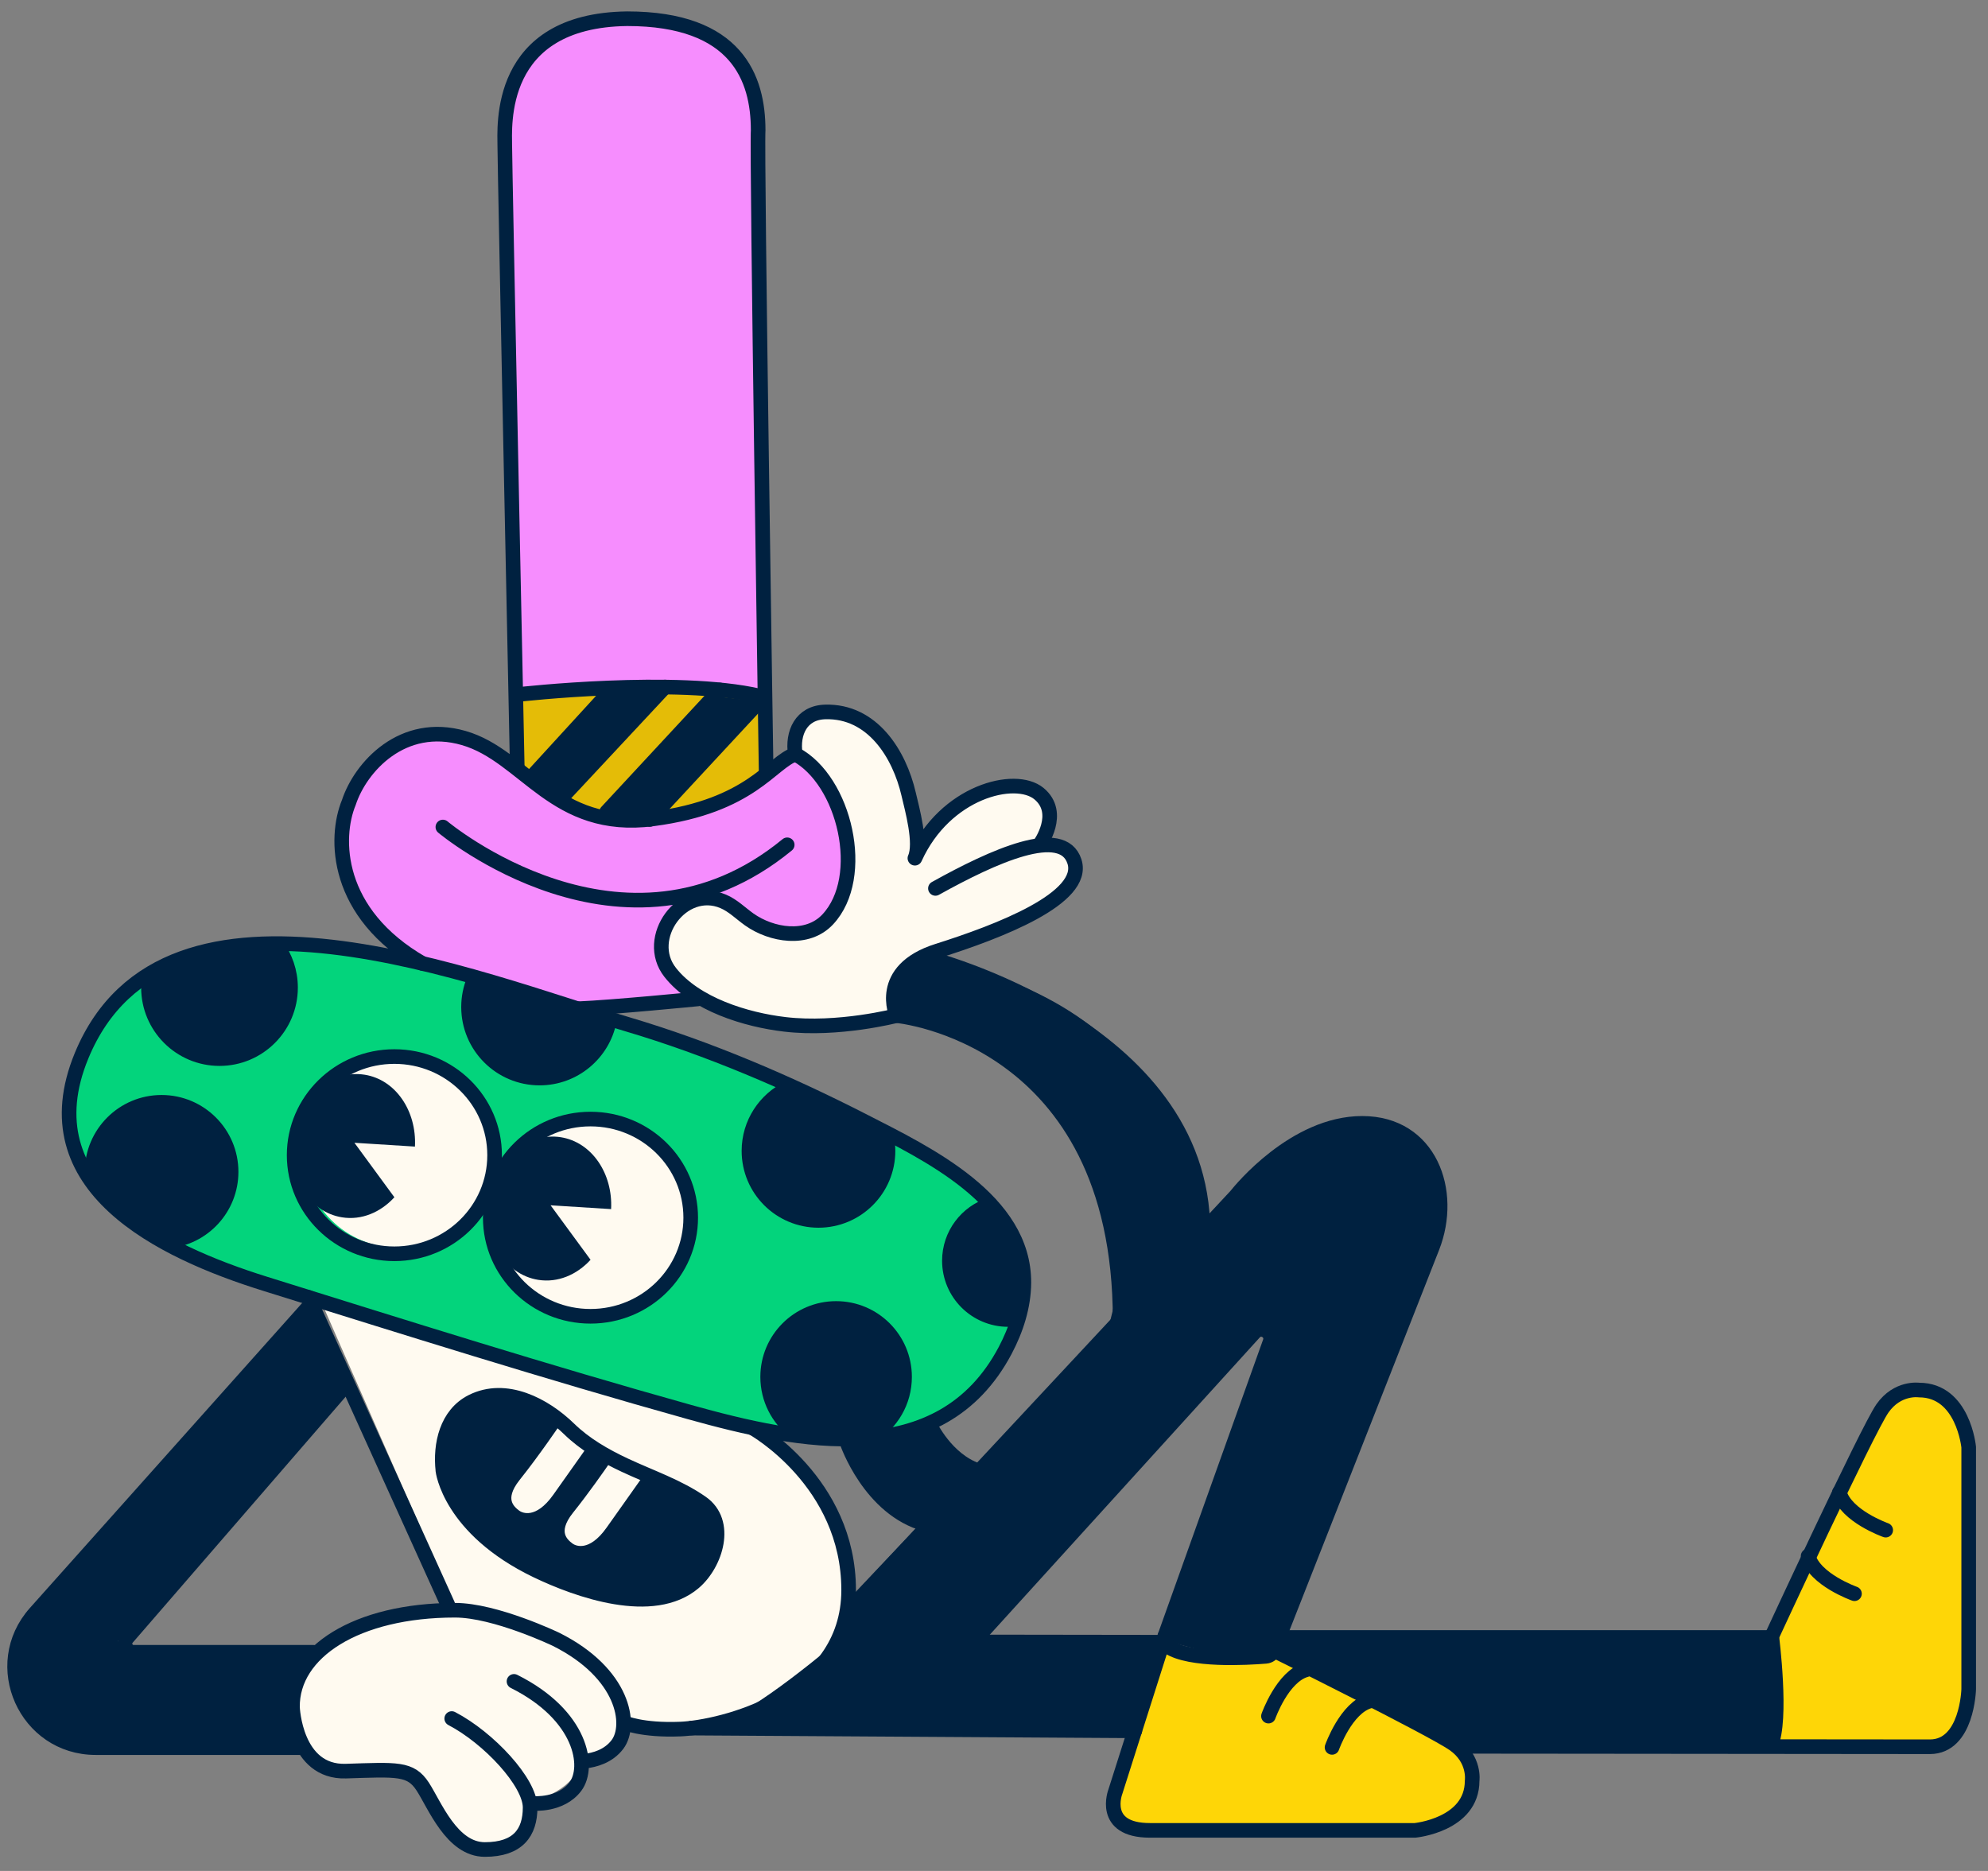 <svg width="136" height="128" viewBox="0 0 136 128" fill="none" xmlns="http://www.w3.org/2000/svg">
<rect x="0" y="0" width="136" height="128" fill="#808080" stroke="none"/>
<g id="Illustration">
<path id="Vector" d="M20.96 119.21C20.96 119.21 21.623 120.98 23.283 120.98C24.943 120.98 27.376 121.09 27.376 121.09L28.926 122.416C28.926 122.416 30.143 126.62 33.459 126.176C36.776 125.733 36.556 123.19 36.556 123.19C36.556 123.19 39.433 122.526 39.873 120.203C39.873 120.203 42.526 119.76 42.749 117.66C42.749 117.66 47.289 119.186 53.203 116.266C59.116 113.346 58.013 107.043 58.013 107.043C58.013 107.043 55.579 100.74 54.806 100.187C54.033 99.633 51.819 97.753 51.819 97.753L21.956 89.017L31.136 109.92C31.136 109.92 17.753 110.803 20.96 119.21Z" fill="#FFFAF0"/>
<path id="Vector_2" d="M4.7 76.517C4.7 76.517 4.367 83.373 15.76 87.023C27.153 90.673 49.937 97.2 49.937 97.2C49.937 97.2 66.636 100.85 69.07 92.003C71.503 83.157 67.13 80.89 63.873 78.843C63.873 78.843 49.163 70.77 33.9 67.23C18.637 63.69 10.784 63.25 6.584 70.107C5.7 72.54 4.594 75.527 4.704 76.52L4.7 76.517Z" fill="#03D47C"/>
<path id="Vector_3" d="M27.263 85.367C30.868 85.367 33.79 82.445 33.79 78.84C33.79 75.236 30.868 72.314 27.263 72.314C23.659 72.314 20.737 75.236 20.737 78.84C20.737 82.445 23.659 85.367 27.263 85.367Z" fill="#FFFAF0"/>
<path id="Vector_4" d="M40.536 89.79C44.141 89.79 47.063 86.868 47.063 83.263C47.063 79.659 44.141 76.737 40.536 76.737C36.932 76.737 34.01 79.659 34.01 83.263C34.01 86.868 36.932 89.79 40.536 89.79Z" fill="#FFFAF0"/>
<path id="Vector_5" d="M35.336 52.187C35.336 52.187 29.513 46.584 24.94 53.22C20.37 59.857 28.036 65.314 28.036 65.314L39.686 69L47.503 68.41C47.503 68.41 43.079 65.314 46.176 62.364C49.273 59.414 51.336 65.167 55.173 63.397C59.006 61.627 58.566 54.4 54.289 51.6L52.666 52.78L51.783 7.361C51.783 7.361 50.309 0.577 42.936 1.021C35.563 1.464 35.12 5.444 34.679 9.427C34.236 13.407 35.343 52.19 35.343 52.19L35.336 52.187Z" fill="#F68DFE"/>
<path id="Vector_6" d="M35.336 52.187C35.336 52.187 35.363 52.207 35.41 52.247C36.046 52.77 40.68 56.477 44.073 56.167C47.723 55.834 52.146 52.737 52.146 52.737L52.366 47.76C52.366 47.76 44.513 45.217 35.333 47.65V52.184L35.336 52.187Z" fill="#E4BC07"/>
<path id="Vector_7" d="M79.576 112.793L75.926 123.19C75.926 123.19 75.593 125.07 78.802 125.07H97.606C97.606 125.07 100.369 123.853 100.482 122.083C100.592 120.313 99.819 119.206 99.819 119.206L87.432 113.233L79.579 112.79L79.576 112.793Z" fill="#FED607"/>
<path id="Vector_8" d="M121.492 111.356V119.1H132.662C132.662 119.1 134.762 117.883 134.762 115.12V98.64C134.762 98.64 133.879 95.323 131.666 95.1C129.452 94.877 128.236 96.87 128.236 96.87L121.489 111.36L121.492 111.356Z" fill="#FED607"/>
<path id="Vector_9" d="M23.54 94.583L21.033 89.127L1.42 111.1C1.42 111.1 0.904 114.86 1.64 116.41C2.377 117.96 5.77 119.36 5.77 119.36L20.517 119.213C20.517 119.213 19.117 114.566 21.623 112.873L8.867 112.726L8.057 112.283L23.54 94.587V94.583Z" fill="#002140"/>
<path id="Vector_10" d="M46.103 118.62H77.513L79.429 112.13L57.31 112.276C57.31 112.276 51.263 117.436 49.346 117.66C47.43 117.883 46.103 118.62 46.103 118.62Z" fill="#002140"/>
<path id="Vector_11" d="M87.429 113.016L99.705 119.543H120.938C120.938 119.543 121.712 113.35 120.828 111.8H87.539L87.429 113.016Z" fill="#002140"/>
<path id="Vector_12" d="M79.429 112.13C79.429 112.13 84.886 114.01 87.429 113.013L98.156 84.367C98.156 84.367 99.816 78.173 94.506 76.847C89.196 75.52 83.003 83.04 83.003 83.04L58.006 109.473L57.306 112.276L67.296 112.24L85.876 90.893C85.876 90.893 87.093 90.34 86.759 92.11C86.426 93.88 79.423 112.13 79.423 112.13H79.429Z" fill="#002140"/>
<path id="Vector_13" d="M76.369 88.683L75.706 91.337L80.792 86.913L82.342 82.82C82.342 82.82 80.462 67.78 62.546 65.567C62.546 65.567 60.776 66.45 61.219 69.107C61.219 69.107 76.516 71.83 76.372 88.683H76.369Z" fill="#002140"/>
<path id="Vector_14" d="M51.483 63.137C51.483 63.137 50.486 61.477 48.276 61.587C46.063 61.697 45.289 63.137 45.289 64.02C45.289 64.903 46.616 68.334 51.373 69.33C56.129 70.327 60.883 69.55 60.883 69.55C60.883 69.55 60.329 66.01 64.422 64.683C68.516 63.357 73.306 61.33 73.382 60.037C73.456 58.747 72.499 57.16 71.392 57.384C71.392 57.384 72.609 54.84 70.729 54.067C68.849 53.294 64.979 54.51 62.876 57.827C62.876 57.827 62.102 50.417 57.679 48.867C54.916 47.65 54.362 51.41 54.362 51.41C54.362 51.41 61.109 57.937 56.462 62.58C53.726 64.627 51.486 63.134 51.486 63.134L51.483 63.137Z" fill="#FFFAF0"/>
<path id="Vector_15" d="M41.309 105.383C41.309 105.383 40.976 106.71 39.429 106.046C37.879 105.383 37.993 103.503 37.993 103.503C37.993 103.503 35.189 105.053 34.896 103.283C34.603 101.513 34.013 101.733 35.229 100.52C36.446 99.306 37.883 96.98 37.883 96.98C37.883 96.98 35.119 94.943 33.679 95.32C32.239 95.697 30.139 97.643 30.139 98.306C30.139 98.97 29.919 105.606 38.433 108.04C46.949 110.473 48.056 107.706 48.609 106.38C49.163 105.053 50.269 103.726 48.166 102.73C46.066 101.733 44.296 101.18 44.296 101.18L41.309 105.383Z" fill="#002140"/>
<path id="Vector_16" d="M36.489 53.04L38.259 54.587L45.263 46.994L41.429 47.584L36.489 53.04Z" fill="#002140"/>
<path id="Vector_17" d="M41.136 55.84L44.599 55.99L52.27 48.027L49.099 47.657L41.136 55.84Z" fill="#002140"/>
<path id="Vector_18" d="M18.5 64.54C18.5 64.54 12.38 65.277 10.243 66.603C10.243 66.603 10.39 74.124 16.437 72.28C22.483 70.437 19.387 64.614 18.5 64.537V64.54Z" fill="#002140"/>
<path id="Vector_19" d="M12.084 75.38C12.084 75.38 7.144 75.38 6.184 80.1C6.184 80.1 9.06 84.08 11.123 84.893C11.123 84.893 15.18 84.82 15.694 81.28C16.21 77.74 13.704 75.457 12.08 75.38H12.084Z" fill="#002140"/>
<path id="Vector_20" d="M41.503 69.704C41.503 69.704 33.836 66.9 32.506 66.977C31.18 67.05 31.4 72.654 35.749 73.687C40.099 74.72 41.499 69.707 41.499 69.707L41.503 69.704Z" fill="#002140"/>
<path id="Vector_21" d="M60.822 77.667L53.892 74.35C53.892 74.35 51.679 76.303 51.459 77.52C51.239 78.737 51.829 83.05 55.072 83.42C58.316 83.79 60.972 81.06 60.822 77.67V77.667Z" fill="#002140"/>
<path id="Vector_22" d="M67.529 82.46C67.529 82.46 64.802 83.197 64.949 86.367C65.096 89.537 69.446 90.2 69.446 90.2C69.446 90.2 71.659 84.227 67.529 82.457V82.46Z" fill="#002140"/>
<path id="Vector_23" d="M54.553 97.943L59.492 98.386C59.492 98.386 62.662 95.88 61.999 93.52C61.336 91.16 59.419 89.243 56.396 89.463C53.373 89.683 52.759 92.69 52.636 93.443C52.046 95.433 54.036 97.793 54.553 97.94V97.943Z" fill="#002140"/>
<path id="Vector_24" d="M34.646 101.703L38.113 97.133C38.113 97.133 33.763 93.667 31.109 96.987C28.456 100.303 32.806 104.95 32.806 104.95C32.806 104.95 38.706 109.3 43.129 109.447C47.553 109.593 48.953 106.13 48.953 106.13L48.733 103.55L44.456 101.043L40.476 106.28C40.476 106.28 39.369 106.207 38.706 105.987C38.043 105.767 38.263 103.333 38.263 103.333C38.263 103.333 35.719 104.253 35.223 103.757C34.726 103.26 34.653 101.71 34.653 101.71L34.646 101.703Z" fill="#002140"/>
<path id="Vector_25" d="M57.946 98.607C57.946 98.607 60.453 104.063 62.886 104.356L66.793 100.743L63.476 97.203L57.946 98.603V98.607Z" fill="#002140"/>
<path id="Vector_26" d="M30.297 56.58C30.297 56.58 42.683 66.977 53.853 57.797" stroke="#002140" stroke-width="1" stroke-linecap="round" stroke-linejoin="round"/>
<path id="Vector_27" d="M42.903 70.07C32.933 67.114 11.367 58.217 5.583 72.22C1.863 81.223 11.053 85.62 18.137 87.83C27.78 90.84 37.42 93.88 47.15 96.6C54.65 98.693 64.343 100.733 68.763 92.393C69.519 90.963 70.033 89.38 70.043 87.763C70.073 82.08 63.416 78.917 59.13 76.72C53.956 74.07 48.483 71.724 42.903 70.07Z" stroke="#002140" stroke-width="1" stroke-linecap="round" stroke-linejoin="round"/>
<path id="Vector_28" d="M26.979 85.777C30.766 85.777 33.836 82.756 33.836 79.03C33.836 75.304 30.766 72.283 26.979 72.283C23.193 72.283 20.123 75.304 20.123 79.03C20.123 82.756 23.193 85.777 26.979 85.777Z" stroke="#002140" stroke-width="1" stroke-linecap="round" stroke-linejoin="round"/>
<path id="Vector_29" d="M24.25 78.183L28.387 78.443C28.51 76 27.063 73.863 24.95 73.527C22.657 73.163 20.453 75.053 20.023 77.747C19.593 80.44 21.107 82.92 23.4 83.283C24.737 83.497 26.04 82.94 26.98 81.91L24.247 78.183H24.25Z" fill="#002140"/>
<path id="Vector_30" d="M40.396 90.053C44.183 90.053 47.252 87.033 47.252 83.307C47.252 79.581 44.183 76.56 40.396 76.56C36.609 76.56 33.539 79.581 33.539 83.307C33.539 87.033 36.609 90.053 40.396 90.053Z" stroke="#002140" stroke-width="1" stroke-linecap="round" stroke-linejoin="round"/>
<path id="Vector_31" d="M37.67 82.46L41.806 82.72C41.93 80.277 40.483 78.14 38.37 77.803C36.076 77.44 33.873 79.33 33.443 82.023C33.016 84.717 34.526 87.197 36.82 87.56C38.156 87.773 39.46 87.217 40.4 86.187L37.666 82.46H37.67Z" fill="#002140"/>
<path id="Vector_32" d="M47.733 68.34C47.733 68.34 41.963 68.913 39.52 69.013" stroke="#002140" stroke-width="1" stroke-linecap="round" stroke-linejoin="round"/>
<path id="Vector_33" d="M35.383 52.377C35.383 52.377 34.533 11.377 34.533 10.027C34.533 8.677 33.946 1.394 42.906 1.281C50.426 1.281 51.866 5.374 51.866 8.911C51.756 10.348 52.413 52.817 52.413 52.817" stroke="#002140" stroke-width="1" stroke-linecap="round" stroke-linejoin="round"/>
<path id="Vector_34" d="M35.493 47.51C35.493 47.51 46.22 46.294 51.973 47.62" stroke="#002140" stroke-width="1" stroke-linecap="round" stroke-linejoin="round"/>
<path id="Vector_35" d="M36.343 53.187L41.946 47.067" stroke="#002140" stroke-width="1" stroke-linecap="round" stroke-linejoin="round"/>
<path id="Vector_36" d="M38.48 54.514L45.489 47.004" stroke="#002140" stroke-width="1" stroke-linecap="round" stroke-linejoin="round"/>
<path id="Vector_37" d="M41.503 55.547L49.246 47.204" stroke="#002140" stroke-width="1" stroke-linecap="round" stroke-linejoin="round"/>
<path id="Vector_38" d="M44.453 56.064L52.196 47.721" stroke="#002140" stroke-width="1" stroke-linecap="round" stroke-linejoin="round"/>
<path id="Vector_39" d="M63.993 60.78C67.973 58.567 72.693 56.43 73.503 58.937C74.313 61.444 68.343 63.73 64.14 65.057C59.936 66.384 61.336 69.48 61.336 69.48C61.336 69.48 57.356 70.514 53.69 70.08C51.043 69.77 47.57 68.714 45.846 66.524C44.006 64.184 46.676 60.48 49.476 61.667C50.143 61.95 50.666 62.484 51.256 62.904C52.78 63.984 55.226 64.394 56.623 62.904C59.346 60.004 57.796 53.384 54.41 51.597" stroke="#002140" stroke-width="1" stroke-linecap="round" stroke-linejoin="round"/>
<path id="Vector_40" d="M71.142 57.757C71.142 57.757 72.692 55.62 71.069 54.29C69.446 52.964 64.656 54.144 62.589 58.714C63.052 57.69 62.396 55.344 62.162 54.337C61.522 51.564 59.666 48.617 56.456 48.707C54.819 48.75 54.182 50.13 54.406 51.6C52.746 52.154 51.419 55.14 44.673 56.024C37.926 56.907 35.936 51.711 31.733 50.494C27.529 49.277 24.656 52.484 23.863 54.904C22.869 57.31 22.896 62.474 28.896 65.914" stroke="#002140" stroke-width="1" stroke-linecap="round" stroke-linejoin="round"/>
<path id="Vector_41" d="M30.63 109.776L21.116 88.763" stroke="#002140" stroke-width="1" stroke-linecap="round" stroke-linejoin="round"/>
<path id="Vector_42" d="M42.683 117.85C42.683 117.85 43.899 118.403 46.553 118.293C49.206 118.183 58.056 116.193 58.056 108.783C58.056 101.373 51.529 97.723 51.529 97.723" stroke="#002140" stroke-width="1" stroke-linecap="round" stroke-linejoin="round"/>
<path id="Vector_43" d="M30.296 100.596C30.296 100.596 30.739 104.577 36.709 107.453C39.516 108.803 44.686 110.643 47.479 108.263C48.969 106.993 49.876 104.123 47.993 102.81C46.389 101.693 44.509 101.066 42.746 100.24C41.366 99.593 40.026 98.823 38.926 97.753C37.253 96.123 34.609 94.723 32.286 95.89C30.556 96.76 30.103 98.823 30.299 100.6L30.296 100.596Z" stroke="#002140" stroke-width="1" stroke-linecap="round" stroke-linejoin="round"/>
<path id="Vector_44" d="M37.873 97.223C37.873 97.223 36.489 99.27 35.163 100.93C33.836 102.59 34.776 103.42 35.219 103.75C35.663 104.083 36.916 104.45 38.26 102.55C39.606 100.65 40.583 99.27 40.583 99.27" stroke="#002140" stroke-width="1" stroke-linecap="round" stroke-linejoin="round"/>
<path id="Vector_45" d="M41.339 99.74C40.923 100.347 39.849 101.883 38.809 103.18C37.483 104.84 38.423 105.67 38.866 106C39.309 106.333 40.563 106.7 41.906 104.8C43.253 102.9 44.229 101.52 44.229 101.52" stroke="#002140" stroke-width="1" stroke-linecap="round" stroke-linejoin="round"/>
<path id="Vector_46" d="M36.49 123.38C36.49 123.38 38.37 123.546 39.366 122.22C40.363 120.893 39.81 117.353 35.163 115.03" stroke="#002140" stroke-width="1" stroke-linecap="round" stroke-linejoin="round"/>
<path id="Vector_47" d="M40.016 120.486C40.656 120.416 41.619 120.17 42.243 119.343C43.239 118.016 42.686 114.476 38.039 112.153C38.039 112.153 33.893 110.163 31.126 110.163C24.38 110.163 19.956 113.04 20.009 116.8C20.009 116.8 20.176 121.28 23.66 121.17C27.143 121.06 28.083 120.95 28.913 122.22C29.743 123.493 30.903 126.533 33.169 126.533C35.436 126.533 36.266 125.373 36.266 123.656C36.266 121.94 33.446 118.9 30.903 117.573" stroke="#002140" stroke-width="1" stroke-linecap="round" stroke-linejoin="round"/>
<path id="Vector_48" d="M21.45 113.04H9.143C8.636 113.04 8.363 112.443 8.696 112.06L23.553 94.9" stroke="#002140" stroke-width="1" stroke-linecap="round" stroke-linejoin="round"/>
<path id="Vector_49" d="M21.336 89.15L2.417 110.343C-0.767 113.91 1.763 119.563 6.546 119.563H20.506" stroke="#002140" stroke-width="1" stroke-linecap="round" stroke-linejoin="round"/>
<path id="Vector_50" d="M79.329 112.35L57.503 112.32" stroke="#002140" stroke-width="1" stroke-linecap="round" stroke-linejoin="round"/>
<path id="Vector_51" d="M47.319 118.226L77.632 118.413" stroke="#002140" stroke-width="1" stroke-linecap="round" stroke-linejoin="round"/>
<path id="Vector_52" d="M58.02 110.257L84.546 81.814C84.546 81.814 84.566 81.79 84.576 81.777C84.826 81.463 88.559 76.853 93.189 76.853C97.819 76.853 99.489 81.497 97.983 85.334L87.139 112.913C87.049 113.14 86.839 113.296 86.599 113.316C85.333 113.42 81.383 113.65 79.916 112.663C79.679 112.506 79.596 112.2 79.689 111.933L86.883 91.807C87.116 91.15 86.279 90.65 85.813 91.163L66.796 112.103" stroke="#002140" stroke-width="1" stroke-linecap="round" stroke-linejoin="round"/>
<path id="Vector_53" d="M79.689 111.93L76.305 122.57C76.305 122.57 75.272 125.223 78.665 125.223H96.802C96.802 125.223 100.709 124.853 100.709 121.83C100.709 121.83 100.929 120.356 99.455 119.323C97.982 118.29 87.139 112.91 87.139 112.91" stroke="#002140" stroke-width="1" stroke-linecap="round" stroke-linejoin="round"/>
<path id="Vector_54" d="M86.776 117.406C86.776 117.406 87.736 114.68 89.356 114.236" stroke="#002140" stroke-width="1" stroke-linecap="round" stroke-linejoin="round"/>
<path id="Vector_55" d="M91.126 119.546C91.126 119.546 92.085 116.82 93.706 116.376" stroke="#002140" stroke-width="1" stroke-linecap="round" stroke-linejoin="round"/>
<path id="Vector_56" d="M99.972 119.473C99.972 119.473 129.465 119.503 132.025 119.503C134.585 119.503 134.679 115.563 134.679 115.563V99.007C134.679 99.007 134.309 95.1 131.285 95.1C131.285 95.1 129.812 94.88 128.779 96.353C127.745 97.826 121.206 111.953 121.206 111.953C121.206 111.953 121.942 117.703 121.132 119.4" stroke="#002140" stroke-width="1" stroke-linecap="round" stroke-linejoin="round"/>
<path id="Vector_57" d="M126.865 109.033C126.865 109.033 124.139 108.073 123.695 106.453" stroke="#002140" stroke-width="1" stroke-linecap="round" stroke-linejoin="round"/>
<path id="Vector_58" d="M129.002 104.683C129.002 104.683 126.275 103.723 125.832 102.103" stroke="#002140" stroke-width="1" stroke-linecap="round" stroke-linejoin="round"/>
<path id="Vector_59" d="M87.659 112.026H121.209" stroke="#002140" stroke-width="1" stroke-linecap="round" stroke-linejoin="round"/>
<path id="Vector_60" d="M57.946 98.68C57.946 98.68 59.496 103.25 63.329 104.283" stroke="#002140" stroke-width="1" stroke-linecap="round" stroke-linejoin="round"/>
<path id="Vector_61" d="M63.622 97.5C63.622 97.5 64.729 99.86 66.866 100.596" stroke="#002140" stroke-width="1" stroke-linecap="round" stroke-linejoin="round"/>
<path id="Vector_62" d="M61.336 69.484C61.336 69.484 76.629 70.86 76.629 90.3" stroke="#002140" stroke-width="1" stroke-linecap="round" stroke-linejoin="round"/>
<path id="Vector_63" d="M63.402 65.5C63.402 65.5 82.292 70.224 82.292 84.23" stroke="#002140" stroke-width="1" stroke-linecap="round" stroke-linejoin="round"/>
<path id="Vector_64" d="M54.339 97.91C53.229 97.053 52.516 95.71 52.516 94.2C52.516 91.613 54.612 89.517 57.199 89.517C59.786 89.517 61.882 91.613 61.882 94.2C61.882 95.897 60.982 97.38 59.633 98.203" stroke="#002140" stroke-width="1" stroke-linecap="round" stroke-linejoin="round"/>
<path id="Vector_65" d="M69.539 90.233C69.353 90.26 69.162 90.273 68.969 90.273C66.749 90.273 64.949 88.473 64.949 86.253C64.949 84.457 66.129 82.933 67.759 82.42" stroke="#002140" stroke-width="1" stroke-linecap="round" stroke-linejoin="round"/>
<path id="Vector_66" d="M60.639 77.72C60.709 78.047 60.749 78.387 60.749 78.737C60.749 81.364 58.619 83.493 55.992 83.493C53.366 83.493 51.236 81.364 51.236 78.737C51.236 76.847 52.339 75.214 53.936 74.447" stroke="#002140" stroke-width="1" stroke-linecap="round" stroke-linejoin="round"/>
<path id="Vector_67" d="M6.344 80.847C6.314 80.627 6.297 80.4 6.297 80.17C6.297 77.543 8.427 75.413 11.053 75.413C13.68 75.413 15.81 77.543 15.81 80.17C15.81 82.653 13.91 84.69 11.483 84.907" stroke="#002140" stroke-width="1" stroke-linecap="round" stroke-linejoin="round"/>
<path id="Vector_68" d="M18.913 64.66C19.516 65.47 19.876 66.477 19.876 67.564C19.876 70.247 17.7 72.424 15.016 72.424C12.333 72.424 10.156 70.247 10.156 67.564C10.156 67.277 10.183 66.993 10.23 66.72" stroke="#002140" stroke-width="1" stroke-linecap="round" stroke-linejoin="round"/>
<path id="Vector_69" d="M41.683 69.84C41.243 72.07 39.273 73.754 36.913 73.754C34.23 73.754 32.053 71.577 32.053 68.894C32.053 68.24 32.183 67.617 32.416 67.05" stroke="#002140" stroke-width="1" stroke-linecap="round" stroke-linejoin="round"/>
</g>
</svg>
